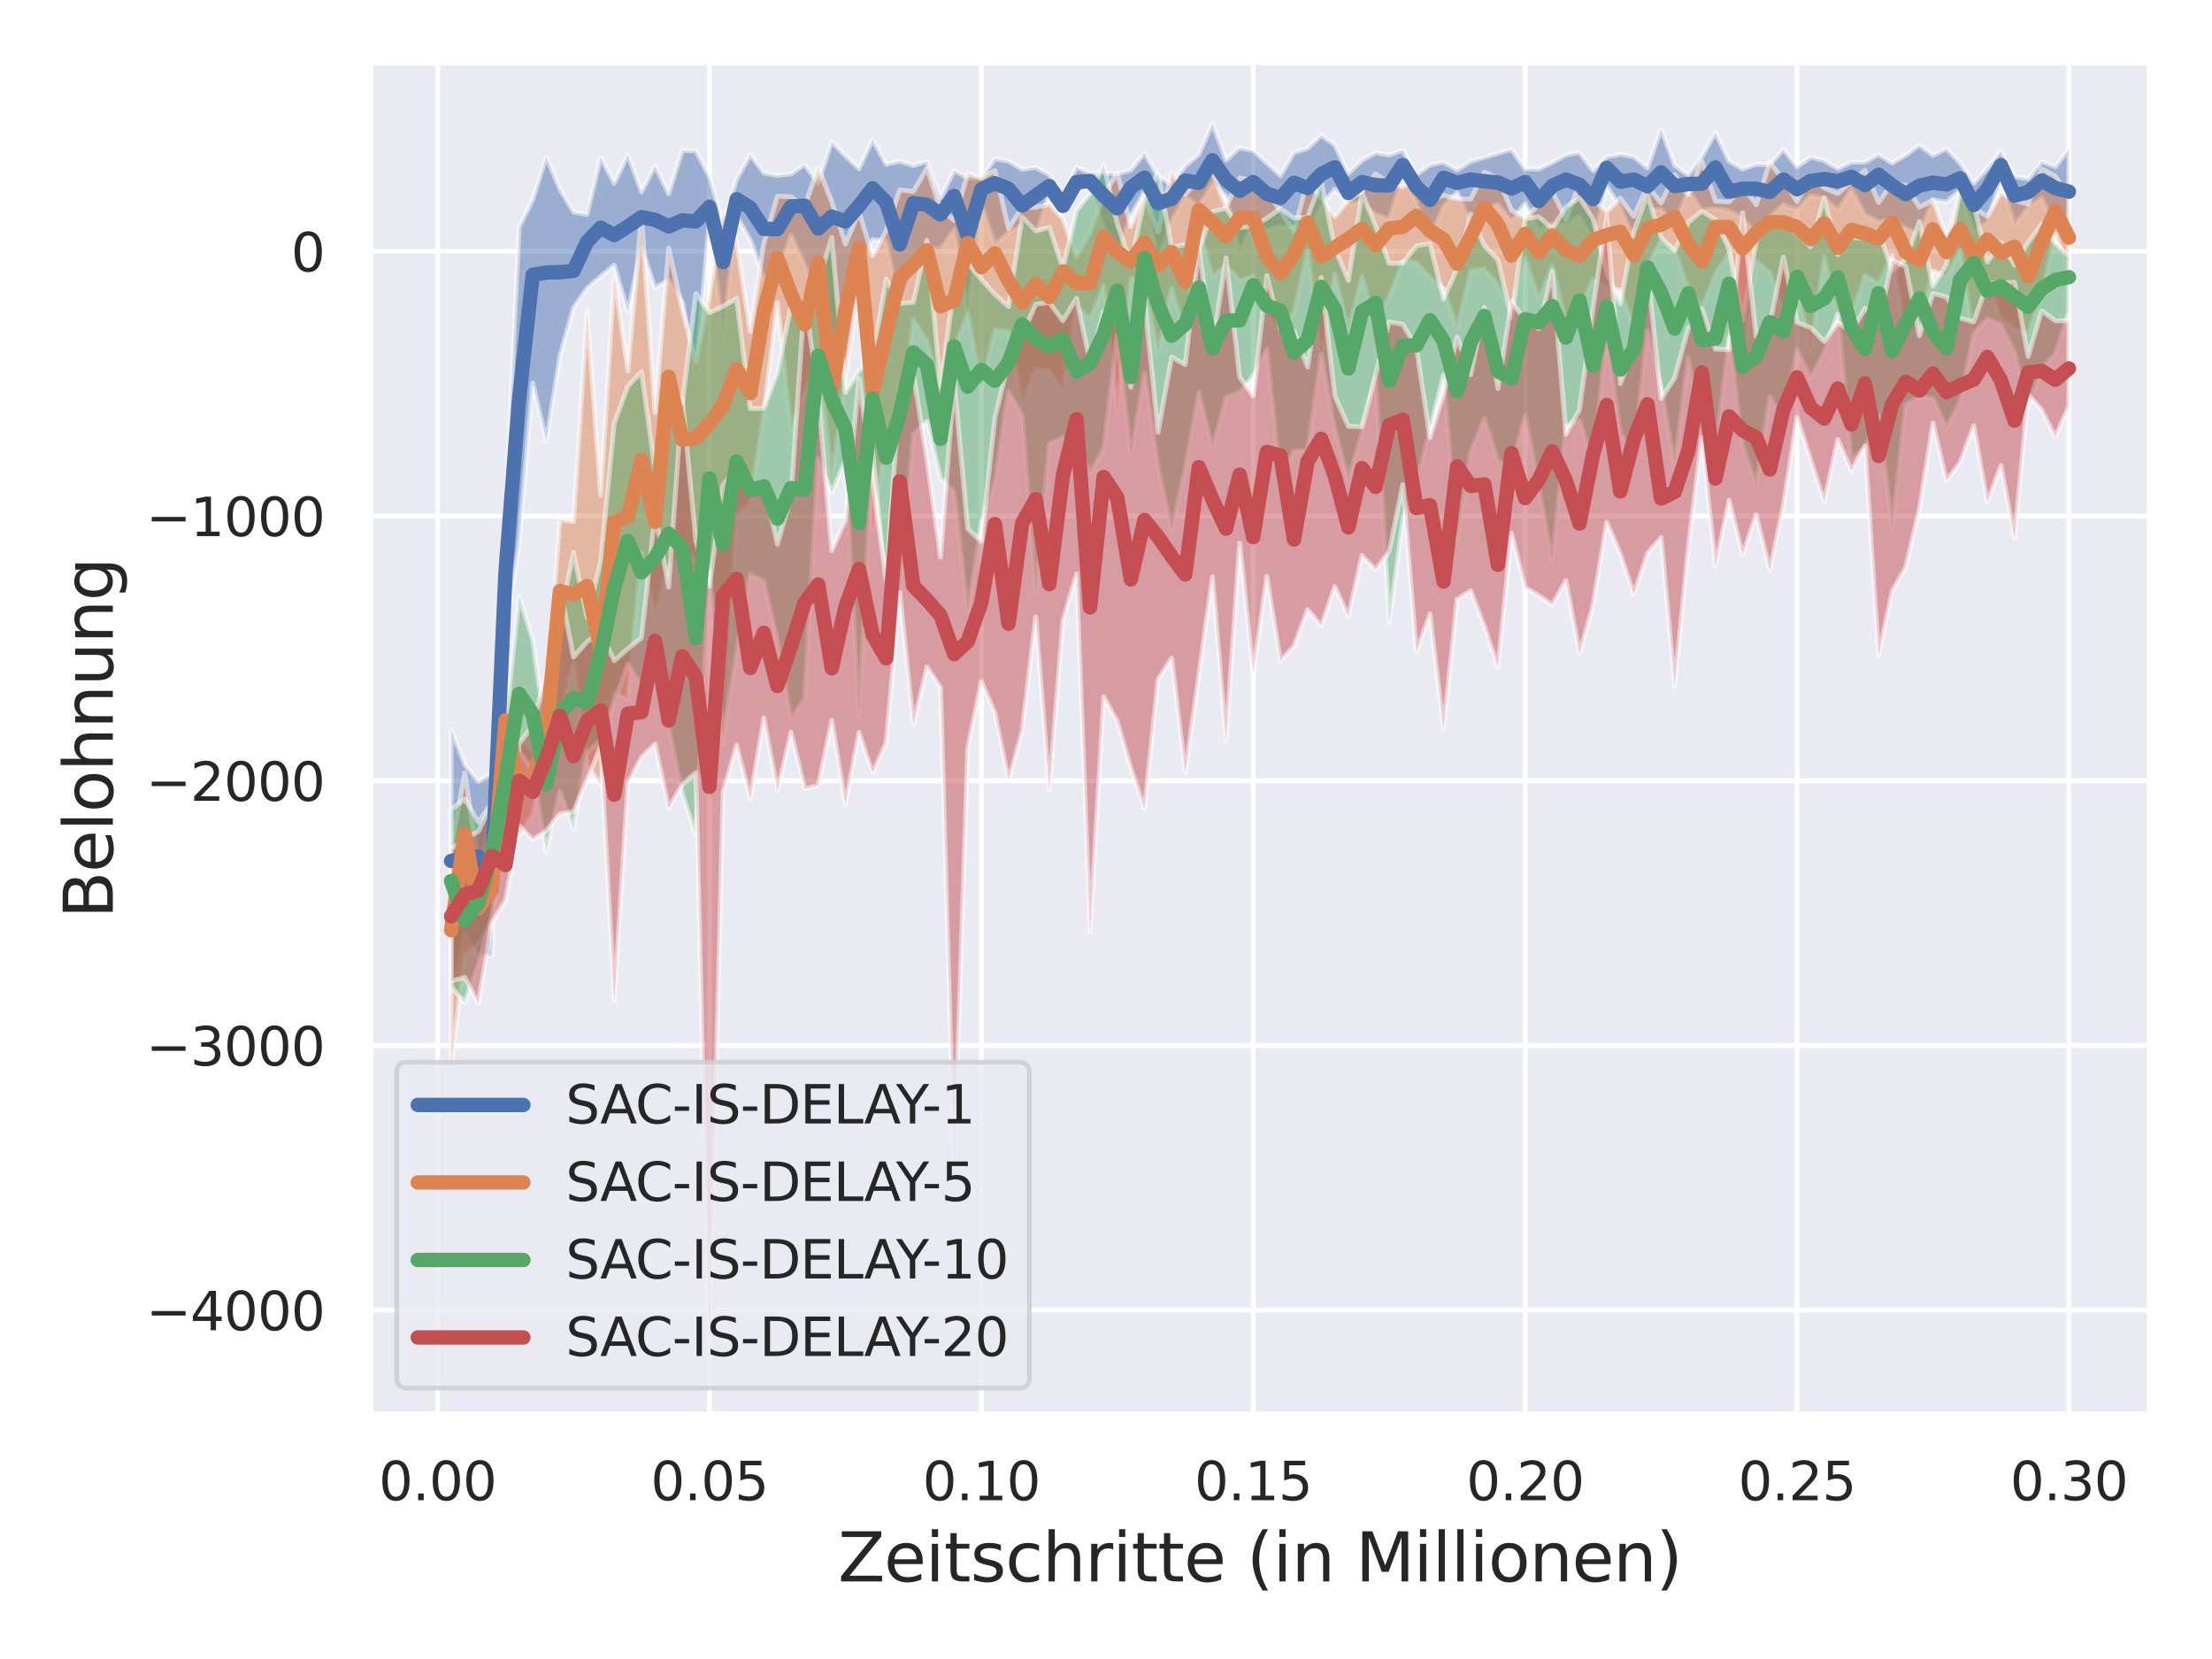 <?xml version="1.0" encoding="utf-8" standalone="no"?>
<!DOCTYPE svg PUBLIC "-//W3C//DTD SVG 1.1//EN"
  "http://www.w3.org/Graphics/SVG/1.1/DTD/svg11.dtd">
<svg xmlns:xlink="http://www.w3.org/1999/xlink" width="460.8pt" height="345.6pt" viewBox="0 0 460.8 345.6" xmlns="http://www.w3.org/2000/svg" version="1.1">
 <defs>
  <style type="text/css">*{stroke-linejoin: round; stroke-linecap: butt}</style>
 </defs>
 <g id="figure_1">
  <g id="patch_1">
   <path d="M 0 345.6 
L 460.8 345.6 
L 460.8 0 
L 0 0 
z
" style="fill: #ffffff"/>
  </g>
  <g id="axes_1">
   <g id="patch_2">
    <path d="M 77.13 294.66 
L 447.84 294.66 
L 447.84 12.96 
L 77.13 12.96 
z
" style="fill: #eaeaf2"/>
   </g>
   <g id="matplotlib.axis_1">
    <g id="xtick_1">
     <g id="line2d_1">
      <path d="M 91.148 294.66 
L 91.148 12.96 
" clip-path="url(#p89d5117d41)" style="fill: none; stroke: #ffffff; stroke-linecap: round"/>
     </g>
     <g id="text_1">
      <!-- 0.00 -->
      <g style="fill: #262626" transform="translate(78.902 312.518)scale(0.11 -0.11)">
       <defs>
        <path id="DejaVuSans-30" d="M 2034 4250 
Q 1547 4250 1301 3770 
Q 1056 3291 1056 2328 
Q 1056 1369 1301 889 
Q 1547 409 2034 409 
Q 2525 409 2770 889 
Q 3016 1369 3016 2328 
Q 3016 3291 2770 3770 
Q 2525 4250 2034 4250 
z
M 2034 4750 
Q 2819 4750 3233 4129 
Q 3647 3509 3647 2328 
Q 3647 1150 3233 529 
Q 2819 -91 2034 -91 
Q 1250 -91 836 529 
Q 422 1150 422 2328 
Q 422 3509 836 4129 
Q 1250 4750 2034 4750 
z
" transform="scale(0.016)"/>
        <path id="DejaVuSans-2e" d="M 684 794 
L 1344 794 
L 1344 0 
L 684 0 
L 684 794 
z
" transform="scale(0.016)"/>
       </defs>
       <use xlink:href="#DejaVuSans-30"/>
       <use xlink:href="#DejaVuSans-2e" x="63.623"/>
       <use xlink:href="#DejaVuSans-30" x="95.41"/>
       <use xlink:href="#DejaVuSans-30" x="159.033"/>
      </g>
     </g>
    </g>
    <g id="xtick_2">
     <g id="line2d_2">
      <path d="M 147.789 294.66 
L 147.789 12.96 
" clip-path="url(#p89d5117d41)" style="fill: none; stroke: #ffffff; stroke-linecap: round"/>
     </g>
     <g id="text_2">
      <!-- 0.05 -->
      <g style="fill: #262626" transform="translate(135.543 312.518)scale(0.11 -0.11)">
       <defs>
        <path id="DejaVuSans-35" d="M 691 4666 
L 3169 4666 
L 3169 4134 
L 1269 4134 
L 1269 2991 
Q 1406 3038 1543 3061 
Q 1681 3084 1819 3084 
Q 2600 3084 3056 2656 
Q 3513 2228 3513 1497 
Q 3513 744 3044 326 
Q 2575 -91 1722 -91 
Q 1428 -91 1123 -41 
Q 819 9 494 109 
L 494 744 
Q 775 591 1075 516 
Q 1375 441 1709 441 
Q 2250 441 2565 725 
Q 2881 1009 2881 1497 
Q 2881 1984 2565 2268 
Q 2250 2553 1709 2553 
Q 1456 2553 1204 2497 
Q 953 2441 691 2322 
L 691 4666 
z
" transform="scale(0.016)"/>
       </defs>
       <use xlink:href="#DejaVuSans-30"/>
       <use xlink:href="#DejaVuSans-2e" x="63.623"/>
       <use xlink:href="#DejaVuSans-30" x="95.41"/>
       <use xlink:href="#DejaVuSans-35" x="159.033"/>
      </g>
     </g>
    </g>
    <g id="xtick_3">
     <g id="line2d_3">
      <path d="M 204.429 294.66 
L 204.429 12.96 
" clip-path="url(#p89d5117d41)" style="fill: none; stroke: #ffffff; stroke-linecap: round"/>
     </g>
     <g id="text_3">
      <!-- 0.10 -->
      <g style="fill: #262626" transform="translate(192.183 312.518)scale(0.11 -0.11)">
       <defs>
        <path id="DejaVuSans-31" d="M 794 531 
L 1825 531 
L 1825 4091 
L 703 3866 
L 703 4441 
L 1819 4666 
L 2450 4666 
L 2450 531 
L 3481 531 
L 3481 0 
L 794 0 
L 794 531 
z
" transform="scale(0.016)"/>
       </defs>
       <use xlink:href="#DejaVuSans-30"/>
       <use xlink:href="#DejaVuSans-2e" x="63.623"/>
       <use xlink:href="#DejaVuSans-31" x="95.41"/>
       <use xlink:href="#DejaVuSans-30" x="159.033"/>
      </g>
     </g>
    </g>
    <g id="xtick_4">
     <g id="line2d_4">
      <path d="M 261.069 294.66 
L 261.069 12.96 
" clip-path="url(#p89d5117d41)" style="fill: none; stroke: #ffffff; stroke-linecap: round"/>
     </g>
     <g id="text_4">
      <!-- 0.15 -->
      <g style="fill: #262626" transform="translate(248.823 312.518)scale(0.11 -0.11)">
       <use xlink:href="#DejaVuSans-30"/>
       <use xlink:href="#DejaVuSans-2e" x="63.623"/>
       <use xlink:href="#DejaVuSans-31" x="95.41"/>
       <use xlink:href="#DejaVuSans-35" x="159.033"/>
      </g>
     </g>
    </g>
    <g id="xtick_5">
     <g id="line2d_5">
      <path d="M 317.709 294.66 
L 317.709 12.96 
" clip-path="url(#p89d5117d41)" style="fill: none; stroke: #ffffff; stroke-linecap: round"/>
     </g>
     <g id="text_5">
      <!-- 0.20 -->
      <g style="fill: #262626" transform="translate(305.463 312.518)scale(0.11 -0.11)">
       <defs>
        <path id="DejaVuSans-32" d="M 1228 531 
L 3431 531 
L 3431 0 
L 469 0 
L 469 531 
Q 828 903 1448 1529 
Q 2069 2156 2228 2338 
Q 2531 2678 2651 2914 
Q 2772 3150 2772 3378 
Q 2772 3750 2511 3984 
Q 2250 4219 1831 4219 
Q 1534 4219 1204 4116 
Q 875 4013 500 3803 
L 500 4441 
Q 881 4594 1212 4672 
Q 1544 4750 1819 4750 
Q 2544 4750 2975 4387 
Q 3406 4025 3406 3419 
Q 3406 3131 3298 2873 
Q 3191 2616 2906 2266 
Q 2828 2175 2409 1742 
Q 1991 1309 1228 531 
z
" transform="scale(0.016)"/>
       </defs>
       <use xlink:href="#DejaVuSans-30"/>
       <use xlink:href="#DejaVuSans-2e" x="63.623"/>
       <use xlink:href="#DejaVuSans-32" x="95.41"/>
       <use xlink:href="#DejaVuSans-30" x="159.033"/>
      </g>
     </g>
    </g>
    <g id="xtick_6">
     <g id="line2d_6">
      <path d="M 374.349 294.66 
L 374.349 12.96 
" clip-path="url(#p89d5117d41)" style="fill: none; stroke: #ffffff; stroke-linecap: round"/>
     </g>
     <g id="text_6">
      <!-- 0.25 -->
      <g style="fill: #262626" transform="translate(362.103 312.518)scale(0.11 -0.11)">
       <use xlink:href="#DejaVuSans-30"/>
       <use xlink:href="#DejaVuSans-2e" x="63.623"/>
       <use xlink:href="#DejaVuSans-32" x="95.41"/>
       <use xlink:href="#DejaVuSans-35" x="159.033"/>
      </g>
     </g>
    </g>
    <g id="xtick_7">
     <g id="line2d_7">
      <path d="M 430.99 294.66 
L 430.99 12.96 
" clip-path="url(#p89d5117d41)" style="fill: none; stroke: #ffffff; stroke-linecap: round"/>
     </g>
     <g id="text_7">
      <!-- 0.30 -->
      <g style="fill: #262626" transform="translate(418.743 312.518)scale(0.11 -0.11)">
       <defs>
        <path id="DejaVuSans-33" d="M 2597 2516 
Q 3050 2419 3304 2112 
Q 3559 1806 3559 1356 
Q 3559 666 3084 287 
Q 2609 -91 1734 -91 
Q 1441 -91 1130 -33 
Q 819 25 488 141 
L 488 750 
Q 750 597 1062 519 
Q 1375 441 1716 441 
Q 2309 441 2620 675 
Q 2931 909 2931 1356 
Q 2931 1769 2642 2001 
Q 2353 2234 1838 2234 
L 1294 2234 
L 1294 2753 
L 1863 2753 
Q 2328 2753 2575 2939 
Q 2822 3125 2822 3475 
Q 2822 3834 2567 4026 
Q 2313 4219 1838 4219 
Q 1578 4219 1281 4162 
Q 984 4106 628 3988 
L 628 4550 
Q 988 4650 1302 4700 
Q 1616 4750 1894 4750 
Q 2613 4750 3031 4423 
Q 3450 4097 3450 3541 
Q 3450 3153 3228 2886 
Q 3006 2619 2597 2516 
z
" transform="scale(0.016)"/>
       </defs>
       <use xlink:href="#DejaVuSans-30"/>
       <use xlink:href="#DejaVuSans-2e" x="63.623"/>
       <use xlink:href="#DejaVuSans-33" x="95.41"/>
       <use xlink:href="#DejaVuSans-30" x="159.033"/>
      </g>
     </g>
    </g>
    <g id="text_8">
     <!-- Zeitschritte (in Millionen) -->
     <g style="fill: #262626" transform="translate(174.57 329.444)scale(0.14 -0.14)">
      <defs>
       <path id="DejaVuSans-5a" d="M 359 4666 
L 4025 4666 
L 4025 4184 
L 1075 531 
L 4097 531 
L 4097 0 
L 288 0 
L 288 481 
L 3238 4134 
L 359 4134 
L 359 4666 
z
" transform="scale(0.016)"/>
       <path id="DejaVuSans-65" d="M 3597 1894 
L 3597 1613 
L 953 1613 
Q 991 1019 1311 708 
Q 1631 397 2203 397 
Q 2534 397 2845 478 
Q 3156 559 3463 722 
L 3463 178 
Q 3153 47 2828 -22 
Q 2503 -91 2169 -91 
Q 1331 -91 842 396 
Q 353 884 353 1716 
Q 353 2575 817 3079 
Q 1281 3584 2069 3584 
Q 2775 3584 3186 3129 
Q 3597 2675 3597 1894 
z
M 3022 2063 
Q 3016 2534 2758 2815 
Q 2500 3097 2075 3097 
Q 1594 3097 1305 2825 
Q 1016 2553 972 2059 
L 3022 2063 
z
" transform="scale(0.016)"/>
       <path id="DejaVuSans-69" d="M 603 3500 
L 1178 3500 
L 1178 0 
L 603 0 
L 603 3500 
z
M 603 4863 
L 1178 4863 
L 1178 4134 
L 603 4134 
L 603 4863 
z
" transform="scale(0.016)"/>
       <path id="DejaVuSans-74" d="M 1172 4494 
L 1172 3500 
L 2356 3500 
L 2356 3053 
L 1172 3053 
L 1172 1153 
Q 1172 725 1289 603 
Q 1406 481 1766 481 
L 2356 481 
L 2356 0 
L 1766 0 
Q 1100 0 847 248 
Q 594 497 594 1153 
L 594 3053 
L 172 3053 
L 172 3500 
L 594 3500 
L 594 4494 
L 1172 4494 
z
" transform="scale(0.016)"/>
       <path id="DejaVuSans-73" d="M 2834 3397 
L 2834 2853 
Q 2591 2978 2328 3040 
Q 2066 3103 1784 3103 
Q 1356 3103 1142 2972 
Q 928 2841 928 2578 
Q 928 2378 1081 2264 
Q 1234 2150 1697 2047 
L 1894 2003 
Q 2506 1872 2764 1633 
Q 3022 1394 3022 966 
Q 3022 478 2636 193 
Q 2250 -91 1575 -91 
Q 1294 -91 989 -36 
Q 684 19 347 128 
L 347 722 
Q 666 556 975 473 
Q 1284 391 1588 391 
Q 1994 391 2212 530 
Q 2431 669 2431 922 
Q 2431 1156 2273 1281 
Q 2116 1406 1581 1522 
L 1381 1569 
Q 847 1681 609 1914 
Q 372 2147 372 2553 
Q 372 3047 722 3315 
Q 1072 3584 1716 3584 
Q 2034 3584 2315 3537 
Q 2597 3491 2834 3397 
z
" transform="scale(0.016)"/>
       <path id="DejaVuSans-63" d="M 3122 3366 
L 3122 2828 
Q 2878 2963 2633 3030 
Q 2388 3097 2138 3097 
Q 1578 3097 1268 2742 
Q 959 2388 959 1747 
Q 959 1106 1268 751 
Q 1578 397 2138 397 
Q 2388 397 2633 464 
Q 2878 531 3122 666 
L 3122 134 
Q 2881 22 2623 -34 
Q 2366 -91 2075 -91 
Q 1284 -91 818 406 
Q 353 903 353 1747 
Q 353 2603 823 3093 
Q 1294 3584 2113 3584 
Q 2378 3584 2631 3529 
Q 2884 3475 3122 3366 
z
" transform="scale(0.016)"/>
       <path id="DejaVuSans-68" d="M 3513 2113 
L 3513 0 
L 2938 0 
L 2938 2094 
Q 2938 2591 2744 2837 
Q 2550 3084 2163 3084 
Q 1697 3084 1428 2787 
Q 1159 2491 1159 1978 
L 1159 0 
L 581 0 
L 581 4863 
L 1159 4863 
L 1159 2956 
Q 1366 3272 1645 3428 
Q 1925 3584 2291 3584 
Q 2894 3584 3203 3211 
Q 3513 2838 3513 2113 
z
" transform="scale(0.016)"/>
       <path id="DejaVuSans-72" d="M 2631 2963 
Q 2534 3019 2420 3045 
Q 2306 3072 2169 3072 
Q 1681 3072 1420 2755 
Q 1159 2438 1159 1844 
L 1159 0 
L 581 0 
L 581 3500 
L 1159 3500 
L 1159 2956 
Q 1341 3275 1631 3429 
Q 1922 3584 2338 3584 
Q 2397 3584 2469 3576 
Q 2541 3569 2628 3553 
L 2631 2963 
z
" transform="scale(0.016)"/>
       <path id="DejaVuSans-20" transform="scale(0.016)"/>
       <path id="DejaVuSans-28" d="M 1984 4856 
Q 1566 4138 1362 3434 
Q 1159 2731 1159 2009 
Q 1159 1288 1364 580 
Q 1569 -128 1984 -844 
L 1484 -844 
Q 1016 -109 783 600 
Q 550 1309 550 2009 
Q 550 2706 781 3412 
Q 1013 4119 1484 4856 
L 1984 4856 
z
" transform="scale(0.016)"/>
       <path id="DejaVuSans-6e" d="M 3513 2113 
L 3513 0 
L 2938 0 
L 2938 2094 
Q 2938 2591 2744 2837 
Q 2550 3084 2163 3084 
Q 1697 3084 1428 2787 
Q 1159 2491 1159 1978 
L 1159 0 
L 581 0 
L 581 3500 
L 1159 3500 
L 1159 2956 
Q 1366 3272 1645 3428 
Q 1925 3584 2291 3584 
Q 2894 3584 3203 3211 
Q 3513 2838 3513 2113 
z
" transform="scale(0.016)"/>
       <path id="DejaVuSans-4d" d="M 628 4666 
L 1569 4666 
L 2759 1491 
L 3956 4666 
L 4897 4666 
L 4897 0 
L 4281 0 
L 4281 4097 
L 3078 897 
L 2444 897 
L 1241 4097 
L 1241 0 
L 628 0 
L 628 4666 
z
" transform="scale(0.016)"/>
       <path id="DejaVuSans-6c" d="M 603 4863 
L 1178 4863 
L 1178 0 
L 603 0 
L 603 4863 
z
" transform="scale(0.016)"/>
       <path id="DejaVuSans-6f" d="M 1959 3097 
Q 1497 3097 1228 2736 
Q 959 2375 959 1747 
Q 959 1119 1226 758 
Q 1494 397 1959 397 
Q 2419 397 2687 759 
Q 2956 1122 2956 1747 
Q 2956 2369 2687 2733 
Q 2419 3097 1959 3097 
z
M 1959 3584 
Q 2709 3584 3137 3096 
Q 3566 2609 3566 1747 
Q 3566 888 3137 398 
Q 2709 -91 1959 -91 
Q 1206 -91 779 398 
Q 353 888 353 1747 
Q 353 2609 779 3096 
Q 1206 3584 1959 3584 
z
" transform="scale(0.016)"/>
       <path id="DejaVuSans-29" d="M 513 4856 
L 1013 4856 
Q 1481 4119 1714 3412 
Q 1947 2706 1947 2009 
Q 1947 1309 1714 600 
Q 1481 -109 1013 -844 
L 513 -844 
Q 928 -128 1133 580 
Q 1338 1288 1338 2009 
Q 1338 2731 1133 3434 
Q 928 4138 513 4856 
z
" transform="scale(0.016)"/>
      </defs>
      <use xlink:href="#DejaVuSans-5a"/>
      <use xlink:href="#DejaVuSans-65" x="68.506"/>
      <use xlink:href="#DejaVuSans-69" x="130.029"/>
      <use xlink:href="#DejaVuSans-74" x="157.812"/>
      <use xlink:href="#DejaVuSans-73" x="197.021"/>
      <use xlink:href="#DejaVuSans-63" x="249.121"/>
      <use xlink:href="#DejaVuSans-68" x="304.102"/>
      <use xlink:href="#DejaVuSans-72" x="367.48"/>
      <use xlink:href="#DejaVuSans-69" x="408.594"/>
      <use xlink:href="#DejaVuSans-74" x="436.377"/>
      <use xlink:href="#DejaVuSans-74" x="475.586"/>
      <use xlink:href="#DejaVuSans-65" x="514.795"/>
      <use xlink:href="#DejaVuSans-20" x="576.318"/>
      <use xlink:href="#DejaVuSans-28" x="608.105"/>
      <use xlink:href="#DejaVuSans-69" x="647.119"/>
      <use xlink:href="#DejaVuSans-6e" x="674.902"/>
      <use xlink:href="#DejaVuSans-20" x="738.281"/>
      <use xlink:href="#DejaVuSans-4d" x="770.068"/>
      <use xlink:href="#DejaVuSans-69" x="856.348"/>
      <use xlink:href="#DejaVuSans-6c" x="884.131"/>
      <use xlink:href="#DejaVuSans-6c" x="911.914"/>
      <use xlink:href="#DejaVuSans-69" x="939.697"/>
      <use xlink:href="#DejaVuSans-6f" x="967.48"/>
      <use xlink:href="#DejaVuSans-6e" x="1028.662"/>
      <use xlink:href="#DejaVuSans-65" x="1092.041"/>
      <use xlink:href="#DejaVuSans-6e" x="1153.564"/>
      <use xlink:href="#DejaVuSans-29" x="1216.943"/>
     </g>
    </g>
   </g>
   <g id="matplotlib.axis_2">
    <g id="ytick_1">
     <g id="line2d_8">
      <path d="M 77.13 272.936 
L 447.84 272.936 
" clip-path="url(#p89d5117d41)" style="fill: none; stroke: #ffffff; stroke-linecap: round"/>
     </g>
     <g id="text_9">
      <!-- −4000 -->
      <g style="fill: #262626" transform="translate(30.417 277.115)scale(0.11 -0.11)">
       <defs>
        <path id="DejaVuSans-2212" d="M 678 2272 
L 4684 2272 
L 4684 1741 
L 678 1741 
L 678 2272 
z
" transform="scale(0.016)"/>
        <path id="DejaVuSans-34" d="M 2419 4116 
L 825 1625 
L 2419 1625 
L 2419 4116 
z
M 2253 4666 
L 3047 4666 
L 3047 1625 
L 3713 1625 
L 3713 1100 
L 3047 1100 
L 3047 0 
L 2419 0 
L 2419 1100 
L 313 1100 
L 313 1709 
L 2253 4666 
z
" transform="scale(0.016)"/>
       </defs>
       <use xlink:href="#DejaVuSans-2212"/>
       <use xlink:href="#DejaVuSans-34" x="83.789"/>
       <use xlink:href="#DejaVuSans-30" x="147.412"/>
       <use xlink:href="#DejaVuSans-30" x="211.035"/>
       <use xlink:href="#DejaVuSans-30" x="274.658"/>
      </g>
     </g>
    </g>
    <g id="ytick_2">
     <g id="line2d_9">
      <path d="M 77.13 217.791 
L 447.84 217.791 
" clip-path="url(#p89d5117d41)" style="fill: none; stroke: #ffffff; stroke-linecap: round"/>
     </g>
     <g id="text_10">
      <!-- −3000 -->
      <g style="fill: #262626" transform="translate(30.417 221.97)scale(0.11 -0.11)">
       <use xlink:href="#DejaVuSans-2212"/>
       <use xlink:href="#DejaVuSans-33" x="83.789"/>
       <use xlink:href="#DejaVuSans-30" x="147.412"/>
       <use xlink:href="#DejaVuSans-30" x="211.035"/>
       <use xlink:href="#DejaVuSans-30" x="274.658"/>
      </g>
     </g>
    </g>
    <g id="ytick_3">
     <g id="line2d_10">
      <path d="M 77.13 162.646 
L 447.84 162.646 
" clip-path="url(#p89d5117d41)" style="fill: none; stroke: #ffffff; stroke-linecap: round"/>
     </g>
     <g id="text_11">
      <!-- −2000 -->
      <g style="fill: #262626" transform="translate(30.417 166.825)scale(0.11 -0.11)">
       <use xlink:href="#DejaVuSans-2212"/>
       <use xlink:href="#DejaVuSans-32" x="83.789"/>
       <use xlink:href="#DejaVuSans-30" x="147.412"/>
       <use xlink:href="#DejaVuSans-30" x="211.035"/>
       <use xlink:href="#DejaVuSans-30" x="274.658"/>
      </g>
     </g>
    </g>
    <g id="ytick_4">
     <g id="line2d_11">
      <path d="M 77.13 107.501 
L 447.84 107.501 
" clip-path="url(#p89d5117d41)" style="fill: none; stroke: #ffffff; stroke-linecap: round"/>
     </g>
     <g id="text_12">
      <!-- −1000 -->
      <g style="fill: #262626" transform="translate(30.417 111.681)scale(0.11 -0.11)">
       <use xlink:href="#DejaVuSans-2212"/>
       <use xlink:href="#DejaVuSans-31" x="83.789"/>
       <use xlink:href="#DejaVuSans-30" x="147.412"/>
       <use xlink:href="#DejaVuSans-30" x="211.035"/>
       <use xlink:href="#DejaVuSans-30" x="274.658"/>
      </g>
     </g>
    </g>
    <g id="ytick_5">
     <g id="line2d_12">
      <path d="M 77.13 52.357 
L 447.84 52.357 
" clip-path="url(#p89d5117d41)" style="fill: none; stroke: #ffffff; stroke-linecap: round"/>
     </g>
     <g id="text_13">
      <!-- 0 -->
      <g style="fill: #262626" transform="translate(60.631 56.536)scale(0.11 -0.11)">
       <use xlink:href="#DejaVuSans-30"/>
      </g>
     </g>
    </g>
    <g id="text_14">
     <!-- Belohnung -->
     <g style="fill: #262626" transform="translate(23.506 191.337)rotate(-90)scale(0.14 -0.14)">
      <defs>
       <path id="DejaVuSans-42" d="M 1259 2228 
L 1259 519 
L 2272 519 
Q 2781 519 3026 730 
Q 3272 941 3272 1375 
Q 3272 1813 3026 2020 
Q 2781 2228 2272 2228 
L 1259 2228 
z
M 1259 4147 
L 1259 2741 
L 2194 2741 
Q 2656 2741 2882 2914 
Q 3109 3088 3109 3444 
Q 3109 3797 2882 3972 
Q 2656 4147 2194 4147 
L 1259 4147 
z
M 628 4666 
L 2241 4666 
Q 2963 4666 3353 4366 
Q 3744 4066 3744 3513 
Q 3744 3084 3544 2831 
Q 3344 2578 2956 2516 
Q 3422 2416 3680 2098 
Q 3938 1781 3938 1306 
Q 3938 681 3513 340 
Q 3088 0 2303 0 
L 628 0 
L 628 4666 
z
" transform="scale(0.016)"/>
       <path id="DejaVuSans-75" d="M 544 1381 
L 544 3500 
L 1119 3500 
L 1119 1403 
Q 1119 906 1312 657 
Q 1506 409 1894 409 
Q 2359 409 2629 706 
Q 2900 1003 2900 1516 
L 2900 3500 
L 3475 3500 
L 3475 0 
L 2900 0 
L 2900 538 
Q 2691 219 2414 64 
Q 2138 -91 1772 -91 
Q 1169 -91 856 284 
Q 544 659 544 1381 
z
M 1991 3584 
L 1991 3584 
z
" transform="scale(0.016)"/>
       <path id="DejaVuSans-67" d="M 2906 1791 
Q 2906 2416 2648 2759 
Q 2391 3103 1925 3103 
Q 1463 3103 1205 2759 
Q 947 2416 947 1791 
Q 947 1169 1205 825 
Q 1463 481 1925 481 
Q 2391 481 2648 825 
Q 2906 1169 2906 1791 
z
M 3481 434 
Q 3481 -459 3084 -895 
Q 2688 -1331 1869 -1331 
Q 1566 -1331 1297 -1286 
Q 1028 -1241 775 -1147 
L 775 -588 
Q 1028 -725 1275 -790 
Q 1522 -856 1778 -856 
Q 2344 -856 2625 -561 
Q 2906 -266 2906 331 
L 2906 616 
Q 2728 306 2450 153 
Q 2172 0 1784 0 
Q 1141 0 747 490 
Q 353 981 353 1791 
Q 353 2603 747 3093 
Q 1141 3584 1784 3584 
Q 2172 3584 2450 3431 
Q 2728 3278 2906 2969 
L 2906 3500 
L 3481 3500 
L 3481 434 
z
" transform="scale(0.016)"/>
      </defs>
      <use xlink:href="#DejaVuSans-42"/>
      <use xlink:href="#DejaVuSans-65" x="68.604"/>
      <use xlink:href="#DejaVuSans-6c" x="130.127"/>
      <use xlink:href="#DejaVuSans-6f" x="157.91"/>
      <use xlink:href="#DejaVuSans-68" x="219.092"/>
      <use xlink:href="#DejaVuSans-6e" x="282.471"/>
      <use xlink:href="#DejaVuSans-75" x="345.85"/>
      <use xlink:href="#DejaVuSans-6e" x="409.229"/>
      <use xlink:href="#DejaVuSans-67" x="472.607"/>
     </g>
    </g>
   </g>
   <g id="PolyCollection_1">
    <defs>
     <path id="m89beab901a" d="M 93.98 -138.721 
L 93.98 -193.671 
L 96.812 -186.31 
L 99.644 -182.825 
L 102.476 -184.479 
L 105.308 -239.789 
L 108.141 -298.209 
L 110.973 -304.009 
L 113.805 -312.908 
L 116.637 -306.179 
L 119.469 -301.435 
L 122.301 -300.911 
L 125.133 -312.813 
L 127.965 -307.416 
L 130.797 -313.387 
L 133.629 -305.603 
L 136.461 -311.008 
L 139.293 -305.243 
L 142.125 -314.24 
L 144.957 -314.154 
L 147.789 -308.847 
L 150.621 -298.992 
L 153.453 -308.263 
L 156.285 -313.348 
L 159.117 -309.541 
L 161.949 -309.011 
L 164.781 -309.378 
L 167.613 -311.312 
L 170.445 -307.5 
L 173.277 -316.071 
L 176.109 -313.082 
L 178.941 -310.433 
L 181.773 -316.527 
L 184.605 -311.359 
L 187.437 -312.004 
L 190.269 -311.101 
L 193.101 -311.96 
L 195.933 -304.361 
L 198.765 -310.009 
L 201.597 -308.604 
L 204.429 -308.516 
L 207.261 -312.529 
L 210.093 -312.008 
L 212.925 -310.284 
L 215.757 -310.724 
L 218.589 -309.176 
L 221.421 -304.948 
L 224.253 -310.794 
L 227.085 -309.504 
L 229.917 -309.607 
L 232.749 -309.346 
L 235.581 -310.177 
L 238.413 -313.695 
L 241.245 -308.835 
L 244.077 -307.219 
L 246.909 -310.997 
L 249.741 -313.428 
L 252.573 -319.835 
L 255.405 -312.264 
L 258.237 -314.777 
L 261.069 -314.233 
L 263.901 -311.602 
L 266.733 -309.026 
L 269.565 -313.816 
L 272.397 -314.689 
L 275.229 -317.401 
L 278.061 -315.394 
L 280.893 -309.449 
L 283.725 -312.187 
L 286.557 -313.786 
L 289.389 -313.284 
L 292.221 -314.322 
L 295.053 -309.188 
L 297.885 -311.222 
L 300.717 -311.805 
L 303.549 -310.182 
L 306.381 -311.954 
L 309.213 -312.784 
L 312.045 -313.636 
L 314.877 -314.491 
L 317.709 -310.419 
L 320.541 -310.371 
L 323.373 -311.721 
L 326.205 -313.281 
L 329.037 -313.822 
L 331.869 -310.027 
L 334.701 -312.874 
L 337.533 -313.451 
L 340.365 -312.909 
L 343.197 -310.62 
L 346.029 -318.661 
L 348.861 -311.12 
L 351.693 -309.105 
L 354.525 -312.954 
L 357.357 -317.927 
L 360.189 -312.01 
L 363.021 -310.377 
L 365.853 -311.359 
L 368.685 -311.28 
L 371.517 -314.461 
L 374.349 -310.868 
L 377.181 -312.869 
L 380.013 -312.122 
L 382.845 -310.472 
L 385.677 -311.802 
L 388.509 -311.818 
L 391.341 -313.37 
L 394.173 -311.623 
L 397.005 -313.262 
L 399.837 -315.339 
L 402.669 -313.203 
L 405.501 -314.608 
L 408.333 -311.598 
L 411.165 -307.43 
L 413.997 -310.542 
L 416.829 -314.12 
L 419.662 -308.814 
L 422.494 -308.34 
L 425.326 -311.919 
L 428.158 -310.849 
L 430.99 -314.479 
L 430.99 -299.028 
L 430.99 -299.028 
L 428.158 -298.45 
L 425.326 -304.373 
L 422.494 -302.341 
L 419.662 -298.724 
L 416.829 -307.964 
L 413.997 -299.298 
L 411.165 -297.496 
L 408.333 -305.941 
L 405.501 -303.521 
L 402.669 -303.94 
L 399.837 -296.817 
L 397.005 -298.044 
L 394.173 -299.925 
L 391.341 -299.42 
L 388.509 -300.917 
L 385.677 -306.191 
L 382.845 -301.803 
L 380.013 -304.376 
L 377.181 -304.85 
L 374.349 -301.921 
L 371.517 -302.925 
L 368.685 -300.478 
L 365.853 -297.159 
L 363.021 -300.104 
L 360.189 -301.686 
L 357.357 -302.113 
L 354.525 -301.841 
L 351.693 -306.074 
L 348.861 -298.916 
L 346.029 -301.939 
L 343.197 -301.873 
L 340.365 -295.829 
L 337.533 -302.386 
L 334.701 -306.78 
L 331.869 -295.568 
L 329.037 -300.59 
L 326.205 -298.861 
L 323.373 -298.904 
L 320.541 -297.723 
L 317.709 -303.177 
L 314.877 -299.573 
L 312.045 -302.993 
L 309.213 -301.976 
L 306.381 -299.074 
L 303.549 -305.517 
L 300.717 -302.696 
L 297.885 -295.938 
L 295.053 -303.443 
L 292.221 -308.731 
L 289.389 -300.017 
L 286.557 -300.9 
L 283.725 -303.547 
L 280.893 -303.162 
L 278.061 -306.188 
L 275.229 -302.751 
L 272.397 -297.27 
L 269.565 -298.269 
L 266.733 -298.434 
L 263.901 -297.753 
L 261.069 -299.517 
L 258.237 -292.816 
L 255.405 -304.774 
L 252.573 -307.348 
L 249.741 -302.633 
L 246.909 -304.673 
L 244.077 -299.561 
L 241.245 -291.194 
L 238.413 -305.625 
L 235.581 -300.663 
L 232.749 -292.631 
L 229.917 -298.153 
L 227.085 -306.933 
L 224.253 -305.538 
L 221.421 -301.04 
L 218.589 -305.299 
L 215.757 -296.444 
L 212.925 -298.681 
L 210.093 -297.13 
L 207.261 -294.663 
L 204.429 -302.978 
L 201.597 -280.537 
L 198.765 -297.77 
L 195.933 -293.686 
L 193.101 -293.957 
L 190.269 -289.578 
L 187.437 -282.332 
L 184.605 -295.366 
L 181.773 -295.693 
L 178.941 -288.47 
L 176.109 -269.959 
L 173.277 -276.614 
L 170.445 -282.791 
L 167.613 -290.524 
L 164.781 -296.609 
L 161.949 -288.783 
L 159.117 -287.733 
L 156.285 -295.622 
L 153.453 -300.628 
L 150.621 -275.825 
L 147.789 -299.809 
L 144.957 -267.532 
L 142.125 -282.711 
L 139.293 -287.272 
L 136.461 -285.654 
L 133.629 -294.039 
L 130.797 -280.595 
L 127.965 -290.368 
L 125.133 -288.032 
L 122.301 -285.587 
L 119.469 -281.526 
L 116.637 -271.468 
L 113.805 -253.707 
L 110.973 -265.811 
L 108.141 -232.159 
L 105.308 -213.546 
L 102.476 -146.415 
L 99.644 -146.397 
L 96.812 -151.442 
L 93.98 -138.721 
z
" style="stroke: #ffffff; stroke-opacity: 0.5"/>
    </defs>
    <g clip-path="url(#p89d5117d41)">
     <use xlink:href="#m89beab901a" x="0" y="345.6" style="fill: #4c72b0; fill-opacity: 0.5; stroke: #ffffff; stroke-opacity: 0.5"/>
    </g>
   </g>
   <g id="PolyCollection_2">
    <defs>
     <path id="mf208b46534" d="M 93.98 -123.144 
L 93.98 -168.864 
L 96.812 -184.568 
L 99.644 -165.64 
L 102.476 -172.407 
L 105.308 -205.04 
L 108.141 -191.678 
L 110.973 -189.226 
L 113.805 -200.013 
L 116.637 -237.335 
L 119.469 -236.877 
L 122.301 -280.851 
L 125.133 -242.402 
L 127.965 -288.285 
L 130.797 -268.249 
L 133.629 -300.631 
L 136.461 -259.602 
L 139.293 -293.922 
L 142.125 -281.143 
L 144.957 -270.249 
L 147.789 -284.213 
L 150.621 -301.42 
L 153.453 -295.226 
L 156.285 -276.561 
L 159.117 -294.923 
L 161.949 -304.745 
L 164.781 -304.617 
L 167.613 -302.524 
L 170.445 -310.712 
L 173.277 -303.56 
L 176.109 -294.707 
L 178.941 -301.499 
L 181.773 -292.339 
L 184.605 -297.528 
L 187.437 -306.038 
L 190.269 -305.703 
L 193.101 -310.573 
L 195.933 -301.954 
L 198.765 -299.694 
L 201.597 -309.489 
L 204.429 -308.5 
L 207.261 -310.068 
L 210.093 -297.919 
L 212.925 -302.387 
L 215.757 -302.389 
L 218.589 -303.114 
L 221.421 -299.976 
L 224.253 -292.177 
L 227.085 -297.148 
L 229.917 -305.066 
L 232.749 -309.485 
L 235.581 -298.33 
L 238.413 -304.998 
L 241.245 -297.276 
L 244.077 -309.812 
L 246.909 -305.166 
L 249.741 -308.042 
L 252.573 -309.755 
L 255.405 -302.454 
L 258.237 -308.516 
L 261.069 -307.941 
L 263.901 -305.803 
L 266.733 -301.588 
L 269.565 -297.283 
L 272.397 -308.131 
L 275.229 -304.343 
L 278.061 -300.397 
L 280.893 -303.853 
L 283.725 -305.834 
L 286.557 -309.371 
L 289.389 -307.48 
L 292.221 -306.617 
L 295.053 -308.582 
L 297.885 -304.055 
L 300.717 -304.93 
L 303.549 -304.158 
L 306.381 -304.089 
L 309.213 -309.754 
L 312.045 -308.489 
L 314.877 -301.763 
L 317.709 -300.283 
L 320.541 -302.897 
L 323.373 -305.703 
L 326.205 -299.93 
L 329.037 -307.241 
L 331.869 -304.112 
L 334.701 -301.426 
L 337.533 -304.345 
L 340.365 -300.495 
L 343.197 -306.863 
L 346.029 -303.315 
L 348.861 -309.22 
L 351.693 -304.981 
L 354.525 -311.996 
L 357.357 -303.7 
L 360.189 -303.522 
L 363.021 -306.904 
L 365.853 -302.929 
L 368.685 -311.72 
L 371.517 -308.106 
L 374.349 -303.636 
L 377.181 -308.511 
L 380.013 -306.434 
L 382.845 -305.271 
L 385.677 -307.729 
L 388.509 -310.13 
L 391.341 -303.405 
L 394.173 -307.433 
L 397.005 -306.996 
L 399.837 -302.442 
L 402.669 -303.922 
L 405.501 -296.151 
L 408.333 -305.204 
L 411.165 -302.256 
L 413.997 -300.512 
L 416.829 -305.443 
L 419.662 -303.863 
L 422.494 -303.04 
L 425.326 -310.392 
L 428.158 -308.89 
L 430.99 -304.58 
L 430.99 -289.331 
L 430.99 -289.331 
L 428.158 -296.791 
L 425.326 -284.182 
L 422.494 -276 
L 419.662 -277.042 
L 416.829 -279.113 
L 413.997 -287.952 
L 411.165 -274.814 
L 408.333 -293.358 
L 405.501 -288.108 
L 402.669 -289.143 
L 399.837 -278.353 
L 397.005 -275.112 
L 394.173 -292.384 
L 391.341 -286.588 
L 388.509 -288.251 
L 385.677 -279.932 
L 382.845 -280.145 
L 380.013 -292.143 
L 377.181 -272.935 
L 374.349 -285.675 
L 371.517 -280.911 
L 368.685 -288.936 
L 365.853 -291.15 
L 363.021 -270.11 
L 360.189 -292.831 
L 357.357 -288.522 
L 354.525 -281.523 
L 351.693 -285.554 
L 348.861 -293.475 
L 346.029 -295.511 
L 343.197 -290.191 
L 340.365 -277.645 
L 337.533 -285.155 
L 334.701 -285.655 
L 331.869 -287.447 
L 329.037 -281.065 
L 326.205 -278.448 
L 323.373 -290.212 
L 320.541 -283.385 
L 317.709 -291.884 
L 314.877 -280.359 
L 312.045 -286.141 
L 309.213 -289.603 
L 306.381 -289.246 
L 303.549 -277.207 
L 300.717 -285.558 
L 297.885 -287.833 
L 295.053 -290.925 
L 292.221 -291.08 
L 289.389 -283.811 
L 286.557 -277.383 
L 283.725 -288.097 
L 280.893 -276.863 
L 278.061 -288.521 
L 275.229 -270.835 
L 272.397 -293.33 
L 269.565 -280.749 
L 266.733 -276.187 
L 263.901 -280.455 
L 261.069 -287.959 
L 258.237 -287.254 
L 255.405 -290.283 
L 252.573 -288.065 
L 249.741 -297.944 
L 246.909 -276.274 
L 244.077 -285.588 
L 241.245 -271.858 
L 238.413 -286.487 
L 235.581 -287.666 
L 232.749 -259.637 
L 229.917 -286.068 
L 227.085 -279.217 
L 224.253 -281.603 
L 221.421 -264.038 
L 218.589 -268.248 
L 215.757 -268.722 
L 212.925 -261.161 
L 210.093 -276.536 
L 207.261 -276.906 
L 204.429 -264.843 
L 201.597 -280.323 
L 198.765 -272.861 
L 195.933 -264.657 
L 193.101 -274.598 
L 190.269 -279.043 
L 187.437 -255.466 
L 184.605 -254.894 
L 181.773 -234.773 
L 178.941 -285.493 
L 176.109 -266.808 
L 173.277 -246.082 
L 170.445 -271.493 
L 167.613 -263.843 
L 164.781 -256.141 
L 161.949 -282.534 
L 159.117 -259.719 
L 156.285 -240.716 
L 153.453 -238.139 
L 150.621 -190.373 
L 147.789 -228.289 
L 144.957 -229.001 
L 142.125 -229.82 
L 139.293 -227.636 
L 136.461 -216.977 
L 133.629 -230.379 
L 130.797 -199.993 
L 127.965 -201.237 
L 125.133 -182.012 
L 122.301 -186.397 
L 119.469 -207.324 
L 116.637 -195.991 
L 113.805 -189.185 
L 110.973 -175.953 
L 108.141 -171.396 
L 105.308 -188.945 
L 102.476 -153.297 
L 99.644 -148.916 
L 96.812 -146.831 
L 93.98 -123.144 
z
" style="stroke: #ffffff; stroke-opacity: 0.5"/>
    </defs>
    <g clip-path="url(#p89d5117d41)">
     <use xlink:href="#mf208b46534" x="0" y="345.6" style="fill: #dd8452; fill-opacity: 0.5; stroke: #ffffff; stroke-opacity: 0.5"/>
    </g>
   </g>
   <g id="PolyCollection_3">
    <defs>
     <path id="m0a6527419f" d="M 93.98 -140.078 
L 93.98 -176.899 
L 96.812 -179.172 
L 99.644 -174.325 
L 102.476 -178.453 
L 105.308 -194.895 
L 108.141 -221.482 
L 110.973 -212.267 
L 113.805 -192.147 
L 116.637 -216.545 
L 119.469 -230.532 
L 122.301 -216.921 
L 125.133 -228.719 
L 127.965 -257.519 
L 130.797 -265.141 
L 133.629 -268.175 
L 136.461 -247.688 
L 139.293 -261.758 
L 142.125 -261.555 
L 144.957 -284.424 
L 147.789 -280.432 
L 150.621 -281.764 
L 153.453 -283.427 
L 156.285 -260.48 
L 159.117 -260.545 
L 161.949 -267.998 
L 164.781 -281.77 
L 167.613 -279.764 
L 170.445 -286.977 
L 173.277 -296.134 
L 176.109 -263.851 
L 178.941 -268.345 
L 181.773 -271.211 
L 184.605 -287.447 
L 187.437 -282.38 
L 190.269 -282.598 
L 193.101 -295.557 
L 195.933 -265.021 
L 198.765 -285.956 
L 201.597 -290.823 
L 204.429 -287.418 
L 207.261 -284.261 
L 210.093 -281.727 
L 212.925 -300.362 
L 215.757 -297.481 
L 218.589 -298.25 
L 221.421 -289.718 
L 224.253 -301.741 
L 227.085 -305.257 
L 229.917 -311.231 
L 232.749 -298.911 
L 235.581 -290.745 
L 238.413 -304.188 
L 241.245 -309.52 
L 244.077 -294.085 
L 246.909 -294.699 
L 249.741 -293.462 
L 252.573 -301.536 
L 255.405 -302.208 
L 258.237 -298.186 
L 261.069 -298.533 
L 263.901 -300.137 
L 266.733 -302.168 
L 269.565 -300.163 
L 272.397 -300.356 
L 275.229 -307.895 
L 278.061 -293.911 
L 280.893 -287.14 
L 283.725 -305.441 
L 286.557 -298.508 
L 289.389 -290.731 
L 292.221 -290.792 
L 295.053 -294.4 
L 297.885 -294.829 
L 300.717 -283.304 
L 303.549 -289.669 
L 306.381 -300.96 
L 309.213 -294.419 
L 312.045 -291.437 
L 314.877 -279.462 
L 317.709 -299.997 
L 320.541 -300.46 
L 323.373 -297.926 
L 326.205 -302.479 
L 329.037 -304.416 
L 331.869 -299.958 
L 334.701 -288.852 
L 337.533 -282.319 
L 340.365 -297.375 
L 343.197 -304.837 
L 346.029 -296.185 
L 348.861 -293.403 
L 351.693 -299.302 
L 354.525 -301.593 
L 357.357 -299.87 
L 360.189 -293.738 
L 363.021 -278.792 
L 365.853 -295.335 
L 368.685 -300.487 
L 371.517 -298.597 
L 374.349 -297.005 
L 377.181 -294.207 
L 380.013 -304.39 
L 382.845 -292.528 
L 385.677 -296.083 
L 388.509 -296.005 
L 391.341 -297.7 
L 394.173 -289.041 
L 397.005 -291.585 
L 399.837 -299.456 
L 402.669 -286.01 
L 405.501 -290.532 
L 408.333 -306.425 
L 411.165 -303.201 
L 413.997 -291.016 
L 416.829 -295.119 
L 419.662 -290.346 
L 422.494 -295.087 
L 425.326 -298.943 
L 428.158 -294.947 
L 430.99 -292.172 
L 430.99 -280.639 
L 430.99 -280.639 
L 428.158 -271.919 
L 425.326 -268.908 
L 422.494 -260.779 
L 419.662 -272.266 
L 416.829 -277.961 
L 413.997 -279.218 
L 411.165 -276.226 
L 408.333 -262.066 
L 405.501 -256.465 
L 402.669 -262.702 
L 399.837 -262.899 
L 397.005 -261.352 
L 394.173 -235.645 
L 391.341 -259.047 
L 388.509 -252.414 
L 385.677 -249.809 
L 382.845 -280.195 
L 380.013 -272.303 
L 377.181 -266.871 
L 374.349 -272.791 
L 371.517 -257.727 
L 368.685 -263.014 
L 365.853 -244.425 
L 363.021 -252.792 
L 360.189 -275.344 
L 357.357 -251.237 
L 354.525 -254.947 
L 351.693 -271.123 
L 348.861 -248.664 
L 346.029 -264.812 
L 343.197 -276.6 
L 340.365 -250.965 
L 337.533 -255.394 
L 334.701 -275.643 
L 331.869 -249.236 
L 329.037 -258.171 
L 326.205 -256.786 
L 323.373 -228.657 
L 320.541 -244.178 
L 317.709 -259.171 
L 314.877 -248.268 
L 312.045 -249.619 
L 309.213 -258.434 
L 306.381 -251.449 
L 303.549 -233.061 
L 300.717 -267.477 
L 297.885 -255.95 
L 295.053 -245.276 
L 292.221 -237.165 
L 289.389 -215.778 
L 286.557 -266.894 
L 283.725 -255.475 
L 280.893 -245.632 
L 278.061 -256.203 
L 275.229 -271.788 
L 272.397 -251.73 
L 269.565 -251.718 
L 266.733 -245.4 
L 263.901 -272.931 
L 261.069 -267.234 
L 258.237 -263.922 
L 255.405 -262.82 
L 252.573 -252.28 
L 249.741 -263.877 
L 246.909 -248.219 
L 244.077 -235.125 
L 241.245 -248.421 
L 238.413 -267.881 
L 235.581 -250.601 
L 232.749 -275.937 
L 229.917 -252.202 
L 227.085 -246.934 
L 224.253 -253.22 
L 221.421 -254.543 
L 218.589 -253.226 
L 215.757 -221.86 
L 212.925 -259.088 
L 210.093 -264.133 
L 207.261 -245.132 
L 204.429 -236.652 
L 201.597 -218.02 
L 198.765 -243.073 
L 195.933 -246.036 
L 193.101 -257.857 
L 190.269 -255.269 
L 187.437 -221.597 
L 184.605 -222.285 
L 181.773 -251.704 
L 178.941 -196.169 
L 176.109 -249.77 
L 173.277 -242.983 
L 170.445 -250.205 
L 167.613 -200.082 
L 164.781 -195.784 
L 161.949 -212.281 
L 159.117 -224.544 
L 156.285 -225.939 
L 153.453 -209.903 
L 150.621 -191.469 
L 147.789 -226.603 
L 144.957 -171.571 
L 142.125 -180.24 
L 139.293 -194.249 
L 136.461 -206.101 
L 133.629 -202.788 
L 130.797 -207.23 
L 127.965 -199.379 
L 125.133 -191.451 
L 122.301 -188.797 
L 119.469 -172.881 
L 116.637 -180.938 
L 113.805 -168.115 
L 110.973 -185.095 
L 108.141 -189.227 
L 105.308 -170.588 
L 102.476 -154.788 
L 99.644 -144.781 
L 96.812 -136.682 
L 93.98 -140.078 
z
" style="stroke: #ffffff; stroke-opacity: 0.5"/>
    </defs>
    <g clip-path="url(#p89d5117d41)">
     <use xlink:href="#m0a6527419f" x="0" y="345.6" style="fill: #55a868; fill-opacity: 0.5; stroke: #ffffff; stroke-opacity: 0.5"/>
    </g>
   </g>
   <g id="PolyCollection_4">
    <defs>
     <path id="mbea9a0af9f" d="M 93.98 -141.242 
L 93.98 -168.696 
L 96.812 -170.818 
L 99.644 -172.405 
L 102.476 -178.111 
L 105.308 -168.616 
L 108.141 -190.703 
L 110.973 -194.453 
L 113.805 -205.326 
L 116.637 -223.314 
L 119.469 -208.703 
L 122.301 -211.921 
L 125.133 -213.939 
L 127.965 -207.957 
L 130.797 -210.47 
L 133.629 -212.74 
L 136.461 -238.601 
L 139.293 -223.287 
L 142.125 -262.554 
L 144.957 -232.895 
L 147.789 -223.45 
L 150.621 -244.458 
L 153.453 -248.234 
L 156.285 -244.73 
L 159.117 -244.553 
L 161.949 -232.225 
L 164.781 -242.021 
L 167.613 -283.509 
L 170.445 -263.805 
L 173.277 -230.878 
L 176.109 -237.146 
L 178.941 -266.773 
L 181.773 -245.354 
L 184.605 -224.74 
L 187.437 -264.241 
L 190.269 -267.77 
L 193.101 -249.888 
L 195.933 -229.527 
L 198.765 -266.393 
L 201.597 -235.438 
L 204.429 -232.789 
L 207.261 -258.541 
L 210.093 -270.3 
L 212.925 -275.807 
L 215.757 -282.2 
L 218.589 -282.605 
L 221.421 -278.767 
L 224.253 -283.468 
L 227.085 -270.167 
L 229.917 -280.739 
L 232.749 -278.602 
L 235.581 -264.912 
L 238.413 -283.374 
L 241.245 -255.529 
L 244.077 -271.219 
L 246.909 -269.636 
L 249.741 -294.229 
L 252.573 -273.349 
L 255.405 -291.888 
L 258.237 -267.098 
L 261.069 -263.06 
L 263.901 -288.176 
L 266.733 -277.149 
L 269.565 -276.558 
L 272.397 -269.119 
L 275.229 -287.753 
L 278.061 -263.111 
L 280.893 -256.782 
L 283.725 -256.68 
L 286.557 -267.621 
L 289.389 -278.554 
L 292.221 -278.038 
L 295.053 -273.223 
L 297.885 -254.439 
L 300.717 -263.566 
L 303.549 -275.403 
L 306.381 -267.529 
L 309.213 -281.56 
L 312.045 -264.664 
L 314.877 -282.756 
L 317.709 -278.905 
L 320.541 -277.16 
L 323.373 -289.133 
L 326.205 -255.181 
L 329.037 -260.263 
L 331.869 -281.548 
L 334.701 -300.614 
L 337.533 -265.647 
L 340.365 -272.954 
L 343.197 -289.28 
L 346.029 -262.558 
L 348.861 -266.857 
L 351.693 -277.173 
L 354.525 -281.278 
L 357.357 -272.882 
L 360.189 -272.722 
L 363.021 -301.313 
L 365.853 -275.524 
L 368.685 -278.017 
L 371.517 -292.076 
L 374.349 -278.412 
L 377.181 -277.372 
L 380.013 -274.435 
L 382.845 -278.387 
L 385.677 -276.542 
L 388.509 -281.339 
L 391.341 -278.074 
L 394.173 -291.353 
L 397.005 -290.116 
L 399.837 -275.666 
L 402.669 -284.464 
L 405.501 -283.757 
L 408.333 -279.342 
L 411.165 -278.5 
L 413.997 -286.684 
L 416.829 -286.583 
L 419.662 -286.795 
L 422.494 -271.322 
L 425.326 -280.872 
L 428.158 -278.771 
L 430.99 -278.762 
L 430.99 -261.019 
L 430.99 -261.019 
L 428.158 -254.587 
L 425.326 -260.27 
L 422.494 -263.373 
L 419.662 -233.428 
L 416.829 -248.674 
L 413.997 -240.972 
L 411.165 -256.899 
L 408.333 -249.362 
L 405.501 -245.466 
L 402.669 -257.475 
L 399.837 -239.637 
L 397.005 -227.472 
L 394.173 -222.462 
L 391.341 -209.067 
L 388.509 -252.74 
L 385.677 -247.565 
L 382.845 -254.081 
L 380.013 -241.069 
L 377.181 -249.895 
L 374.349 -258.698 
L 371.517 -240.39 
L 368.685 -226.752 
L 365.853 -238.41 
L 363.021 -230.105 
L 360.189 -241.423 
L 357.357 -227.668 
L 354.525 -254.42 
L 351.693 -231.616 
L 348.861 -202.772 
L 346.029 -233.656 
L 343.197 -230.333 
L 340.365 -221.821 
L 337.533 -230.208 
L 334.701 -236.874 
L 331.869 -219.64 
L 329.037 -209.424 
L 326.205 -224.674 
L 323.373 -219.572 
L 320.541 -221.567 
L 317.709 -223.236 
L 314.877 -234.526 
L 312.045 -206.623 
L 309.213 -215.207 
L 306.381 -222.555 
L 303.549 -220.775 
L 300.717 -193.773 
L 297.885 -217.732 
L 295.053 -209.799 
L 292.221 -244.665 
L 289.389 -230.739 
L 286.557 -226.921 
L 283.725 -229.92 
L 280.893 -217.186 
L 278.061 -223.439 
L 275.229 -215.244 
L 272.397 -218.635 
L 269.565 -211.033 
L 266.733 -207.977 
L 263.901 -225.554 
L 261.069 -205.265 
L 258.237 -232.505 
L 255.405 -191.345 
L 252.573 -225.461 
L 249.741 -204.929 
L 246.909 -184.58 
L 244.077 -208.544 
L 241.245 -204.086 
L 238.413 -177.098 
L 235.581 -185.624 
L 232.749 -195.309 
L 229.917 -200.466 
L 227.085 -151.251 
L 224.253 -226.056 
L 221.421 -216.327 
L 218.589 -180.885 
L 215.757 -217.087 
L 212.925 -193.342 
L 210.093 -183.086 
L 207.261 -197.069 
L 204.429 -203.655 
L 201.597 -189.861 
L 198.765 -102.058 
L 195.933 -202.388 
L 193.101 -206.686 
L 190.269 -194.607 
L 187.437 -222.152 
L 184.605 -190.896 
L 181.773 -184.596 
L 178.941 -193.07 
L 176.109 -178.013 
L 173.277 -195.57 
L 170.445 -181.948 
L 167.613 -181.325 
L 164.781 -193.102 
L 161.949 -180.821 
L 159.117 -196.082 
L 156.285 -179.137 
L 153.453 -190.409 
L 150.621 -180.591 
L 147.789 -63.745 
L 144.957 -184.664 
L 142.125 -182.166 
L 139.293 -177.228 
L 136.461 -190.629 
L 133.629 -187.89 
L 130.797 -182.393 
L 127.965 -137.001 
L 125.133 -190.152 
L 122.301 -183.147 
L 119.469 -176.487 
L 116.637 -176.083 
L 113.805 -172.568 
L 110.973 -170.725 
L 108.141 -173.584 
L 105.308 -158.095 
L 102.476 -153.391 
L 99.644 -136.593 
L 96.812 -141.987 
L 93.98 -141.242 
z
" style="stroke: #ffffff; stroke-opacity: 0.5"/>
    </defs>
    <g clip-path="url(#p89d5117d41)">
     <use xlink:href="#mbea9a0af9f" x="0" y="345.6" style="fill: #c44e52; fill-opacity: 0.5; stroke: #ffffff; stroke-opacity: 0.5"/>
    </g>
   </g>
   <g id="line2d_13">
    <path d="M 93.98 179.344 
L 96.812 178.799 
L 99.644 178.436 
L 102.476 182.424 
L 105.308 119.174 
L 108.141 83.07 
L 110.973 57.252 
L 113.805 56.777 
L 116.637 56.698 
L 119.469 56.413 
L 122.301 50.362 
L 125.133 47.437 
L 127.965 48.98 
L 130.797 47.169 
L 133.629 45.246 
L 136.461 45.785 
L 139.293 47.166 
L 142.125 45.914 
L 144.957 46.131 
L 147.789 43.077 
L 150.621 54.597 
L 153.453 41.503 
L 156.285 43.285 
L 159.117 47.668 
L 161.949 47.743 
L 164.781 43 
L 167.613 42.871 
L 170.445 47.601 
L 173.277 45.145 
L 176.109 46.139 
L 178.941 42.892 
L 181.773 39.229 
L 184.605 42.132 
L 187.437 50.911 
L 190.269 42.309 
L 193.101 42.667 
L 195.933 44.662 
L 198.765 40.842 
L 201.597 49.08 
L 204.429 39.425 
L 207.261 38.181 
L 210.093 39.317 
L 212.925 42.81 
L 215.757 40.734 
L 218.589 38.768 
L 221.421 42.88 
L 224.253 37.946 
L 227.085 37.723 
L 229.917 40.738 
L 232.749 43.406 
L 235.581 39.088 
L 238.413 37.013 
L 241.245 42.349 
L 244.077 41.391 
L 246.909 37.611 
L 249.741 38.106 
L 252.573 33.393 
L 255.405 37.459 
L 258.237 39.751 
L 261.069 37.936 
L 263.901 40.386 
L 266.733 41.243 
L 269.565 38.079 
L 272.397 39.172 
L 275.229 36.249 
L 278.061 34.85 
L 280.893 40.184 
L 283.725 37.935 
L 286.557 38.586 
L 289.389 38.634 
L 292.221 34.367 
L 295.053 38.909 
L 297.885 41.64 
L 300.717 37.031 
L 303.549 38.096 
L 306.381 37.399 
L 309.213 37.776 
L 312.045 38.013 
L 314.877 39.264 
L 317.709 37.929 
L 320.541 41.892 
L 323.373 38.718 
L 326.205 37.408 
L 329.037 38.469 
L 331.869 41.455 
L 334.701 34.982 
L 337.533 37.846 
L 340.365 37.414 
L 343.197 38.795 
L 346.029 35.905 
L 348.861 38.768 
L 351.693 38.346 
L 354.525 38.259 
L 357.357 34.889 
L 360.189 39.944 
L 363.021 39.318 
L 365.853 39.325 
L 368.685 39.966 
L 371.517 37.397 
L 374.349 39.42 
L 377.181 37.681 
L 380.013 37.295 
L 382.845 37.776 
L 385.677 36.821 
L 388.509 38.562 
L 391.341 36.414 
L 394.173 38.652 
L 397.005 40.443 
L 399.837 38.688 
L 402.669 38.048 
L 405.501 38.417 
L 408.333 37.132 
L 411.165 42.711 
L 413.997 39.372 
L 416.829 34.42 
L 419.662 40.755 
L 422.494 40.018 
L 425.326 37.624 
L 428.158 39.167 
L 430.99 39.929 
" clip-path="url(#p89d5117d41)" style="fill: none; stroke: #4c72b0; stroke-width: 3; stroke-linecap: round"/>
   </g>
   <g id="line2d_14">
    <path d="M 93.98 193.77 
L 96.812 173.806 
L 99.644 189.239 
L 102.476 185.347 
L 105.308 150.058 
L 108.141 163.202 
L 110.973 162.332 
L 113.805 152.779 
L 116.637 123.11 
L 119.469 123.875 
L 122.301 122.1 
L 125.133 135.351 
L 127.965 108.758 
L 130.797 107.657 
L 133.629 95.8 
L 136.461 108.698 
L 139.293 78.484 
L 142.125 91.588 
L 144.957 91.232 
L 147.789 88.253 
L 150.621 84.421 
L 153.453 76.902 
L 156.285 81.904 
L 159.117 65.051 
L 161.949 53.755 
L 164.781 61.32 
L 167.613 67.592 
L 170.445 54.73 
L 173.277 81.146 
L 176.109 64.526 
L 178.941 51.674 
L 181.773 81.782 
L 184.605 69.426 
L 187.437 57.795 
L 190.269 55.135 
L 193.101 52.172 
L 195.933 63.797 
L 198.765 62.562 
L 201.597 50.628 
L 204.429 55.661 
L 207.261 52.76 
L 210.093 58.487 
L 212.925 63.059 
L 215.757 59.17 
L 218.589 61.868 
L 221.421 56.539 
L 224.253 58.884 
L 227.085 58.992 
L 229.917 49.321 
L 232.749 52.511 
L 235.581 54.463 
L 238.413 50.519 
L 241.245 55.322 
L 244.077 52.512 
L 246.909 58.74 
L 249.741 43.745 
L 252.573 46.312 
L 255.405 49.277 
L 258.237 45.374 
L 261.069 45.355 
L 263.901 53.455 
L 266.733 56.861 
L 269.565 52.952 
L 272.397 46.378 
L 275.229 53.404 
L 278.061 51.563 
L 280.893 49.764 
L 283.725 47.683 
L 286.557 51.112 
L 289.389 47.599 
L 292.221 47.278 
L 295.053 44.978 
L 297.885 48.072 
L 300.717 49.875 
L 303.549 54.942 
L 306.381 49.234 
L 309.213 43.238 
L 312.045 46.788 
L 314.877 53.183 
L 317.709 48.709 
L 320.541 52.527 
L 323.373 49.064 
L 326.205 52.058 
L 329.037 53.272 
L 331.869 50.001 
L 334.701 48.99 
L 337.533 48.258 
L 340.365 53.159 
L 343.197 47.596 
L 346.029 46.8 
L 348.861 45.194 
L 351.693 50.794 
L 354.525 54.441 
L 357.357 47.275 
L 360.189 47.29 
L 363.021 51.75 
L 365.853 48.47 
L 368.685 46.232 
L 371.517 46.303 
L 374.349 47.308 
L 377.181 49.818 
L 380.013 46.517 
L 382.845 51.619 
L 385.677 47.863 
L 388.509 48.647 
L 391.341 49.636 
L 394.173 46.352 
L 397.005 52.467 
L 399.837 54.294 
L 402.669 47.751 
L 405.501 52.531 
L 408.333 47.767 
L 411.165 53.448 
L 413.997 49.935 
L 416.829 52.652 
L 419.662 51.41 
L 422.494 57.612 
L 425.326 50.384 
L 428.158 43.941 
L 430.99 49.501 
" clip-path="url(#p89d5117d41)" style="fill: none; stroke: #dd8452; stroke-width: 3; stroke-linecap: round"/>
   </g>
   <g id="line2d_15">
    <path d="M 93.98 183.53 
L 96.812 191.716 
L 99.644 188.046 
L 102.476 177.732 
L 105.308 162.343 
L 108.141 144.536 
L 110.973 148.761 
L 113.805 163.395 
L 116.637 148.736 
L 119.469 145.418 
L 122.301 146.346 
L 125.133 136.148 
L 127.965 122.315 
L 130.797 112.674 
L 133.629 119.228 
L 136.461 116.205 
L 139.293 111.199 
L 142.125 114.118 
L 144.957 132.928 
L 147.789 99.672 
L 150.621 113.54 
L 153.453 96.153 
L 156.285 102.079 
L 159.117 101.322 
L 161.949 108.05 
L 164.781 101.693 
L 167.613 102.019 
L 170.445 74.099 
L 173.277 83.232 
L 176.109 89.303 
L 178.941 108.918 
L 181.773 83.025 
L 184.605 95.339 
L 187.437 86.346 
L 190.269 73.409 
L 193.101 76.036 
L 195.933 91.407 
L 198.765 72.167 
L 201.597 80.55 
L 204.429 77.055 
L 207.261 79.317 
L 210.093 75.576 
L 212.925 67.581 
L 215.757 70.459 
L 218.589 72.133 
L 221.421 70.671 
L 224.253 77.43 
L 227.085 75.655 
L 229.917 69.572 
L 232.749 60.564 
L 235.581 78.55 
L 238.413 53.757 
L 241.245 63.464 
L 244.077 69.931 
L 246.909 67.519 
L 249.741 59.911 
L 252.573 72.554 
L 255.405 66.81 
L 258.237 66.715 
L 261.069 59.4 
L 263.901 63.647 
L 266.733 64.749 
L 269.565 73.471 
L 272.397 70.865 
L 275.229 59.769 
L 278.061 64.341 
L 280.893 76.755 
L 283.725 64.942 
L 286.557 63.101 
L 289.389 79.341 
L 292.221 72.025 
L 295.053 71.95 
L 297.885 66.702 
L 300.717 70.998 
L 303.549 81.528 
L 306.381 71.219 
L 309.213 65.822 
L 312.045 77.342 
L 314.877 78.802 
L 317.709 66.493 
L 320.541 67.162 
L 323.373 63.787 
L 326.205 70.32 
L 329.037 62.575 
L 331.869 76.182 
L 334.701 63.932 
L 337.533 76.979 
L 340.365 72.663 
L 343.197 55.701 
L 346.029 60.92 
L 348.861 68.443 
L 351.693 61.107 
L 354.525 70.837 
L 357.357 70.523 
L 360.189 59.112 
L 363.021 76.373 
L 365.853 74.262 
L 368.685 67.106 
L 371.517 69.061 
L 374.349 57.652 
L 377.181 63.732 
L 380.013 62.179 
L 382.845 57.838 
L 385.677 68.262 
L 388.509 72.68 
L 391.341 61.081 
L 394.173 73.112 
L 397.005 67.326 
L 399.837 62.191 
L 402.669 69.147 
L 405.501 72.581 
L 408.333 58.332 
L 411.165 54.778 
L 413.997 60.623 
L 416.829 59.653 
L 419.662 61.787 
L 422.494 63.884 
L 425.326 60.153 
L 428.158 58.312 
L 430.99 57.741 
" clip-path="url(#p89d5117d41)" style="fill: none; stroke: #55a868; stroke-width: 3; stroke-linecap: round"/>
   </g>
   <g id="line2d_16">
    <path d="M 93.98 190.876 
L 96.812 186.366 
L 99.644 185.476 
L 102.476 178.345 
L 105.308 180.208 
L 108.141 162.637 
L 110.973 164.974 
L 113.805 157.926 
L 116.637 149.12 
L 119.469 157.525 
L 122.301 150.208 
L 125.133 148.014 
L 127.965 165.549 
L 130.797 148.674 
L 133.629 148.337 
L 136.461 133.528 
L 139.293 150.099 
L 142.125 136.718 
L 144.957 140.998 
L 147.789 163.928 
L 150.621 124.077 
L 153.453 120.606 
L 156.285 139.142 
L 159.117 131.821 
L 161.949 142.897 
L 164.781 134.566 
L 167.613 125.577 
L 170.445 121.756 
L 173.277 139.225 
L 176.109 126.45 
L 178.941 118.526 
L 181.773 132.239 
L 184.605 137.146 
L 187.437 100.286 
L 190.269 122.065 
L 193.101 124.97 
L 195.933 128.195 
L 198.765 136.258 
L 201.597 133.621 
L 204.429 125.511 
L 207.261 109.191 
L 210.093 129.927 
L 212.925 109.028 
L 215.757 103.987 
L 218.589 121.683 
L 221.421 99.061 
L 224.253 87.335 
L 227.085 126.531 
L 229.917 99.363 
L 232.749 103.655 
L 235.581 120.711 
L 238.413 108.333 
L 241.245 111.822 
L 244.077 115.912 
L 246.909 119.668 
L 249.741 97.311 
L 252.573 104.06 
L 255.405 110.12 
L 258.237 98.867 
L 261.069 111.892 
L 263.901 94.162 
L 266.733 94.885 
L 269.565 112.381 
L 272.397 96.128 
L 275.229 91.39 
L 278.061 99.134 
L 280.893 109.862 
L 283.725 97.515 
L 286.557 101.424 
L 289.389 88.578 
L 292.221 87.45 
L 295.053 105.83 
L 297.885 105.252 
L 300.717 121.14 
L 303.549 97.145 
L 306.381 101.232 
L 309.213 100.912 
L 312.045 117.661 
L 314.877 94.379 
L 317.709 103.763 
L 320.541 99.951 
L 323.373 94.018 
L 326.205 100.147 
L 329.037 109.07 
L 331.869 94.604 
L 334.701 84.369 
L 337.533 102.372 
L 340.365 91.462 
L 343.197 84.215 
L 346.029 103.841 
L 348.861 102.48 
L 351.693 93.954 
L 354.525 77.618 
L 357.357 99.684 
L 360.189 86.747 
L 363.021 89.644 
L 365.853 91.181 
L 368.685 97.796 
L 371.517 85.322 
L 374.349 78.621 
L 377.181 84.903 
L 380.013 87.18 
L 382.845 80.936 
L 385.677 88.411 
L 388.509 79.871 
L 391.341 94.98 
L 394.173 84.201 
L 397.005 79.526 
L 399.837 81.365 
L 402.669 77.853 
L 405.501 81.674 
L 408.333 80.289 
L 411.165 79.081 
L 413.997 74.357 
L 416.829 79.209 
L 419.662 87.634 
L 422.494 77.609 
L 425.326 77.255 
L 428.158 79.098 
L 430.99 76.75 
" clip-path="url(#p89d5117d41)" style="fill: none; stroke: #c44e52; stroke-width: 3; stroke-linecap: round"/>
   </g>
   <g id="patch_3">
    <path d="M 77.13 294.66 
L 77.13 12.96 
" style="fill: none; stroke: #ffffff; stroke-width: 1.25; stroke-linejoin: miter; stroke-linecap: square"/>
   </g>
   <g id="patch_4">
    <path d="M 447.84 294.66 
L 447.84 12.96 
" style="fill: none; stroke: #ffffff; stroke-width: 1.25; stroke-linejoin: miter; stroke-linecap: square"/>
   </g>
   <g id="patch_5">
    <path d="M 77.13 294.66 
L 447.84 294.66 
" style="fill: none; stroke: #ffffff; stroke-width: 1.25; stroke-linejoin: miter; stroke-linecap: square"/>
   </g>
   <g id="patch_6">
    <path d="M 77.13 12.96 
L 447.84 12.96 
" style="fill: none; stroke: #ffffff; stroke-width: 1.25; stroke-linejoin: miter; stroke-linecap: square"/>
   </g>
   <g id="legend_1">
    <g id="patch_7">
     <path d="M 84.83 289.16 
L 212.246 289.16 
Q 214.446 289.16 214.446 286.96 
L 214.446 223.476 
Q 214.446 221.276 212.246 221.276 
L 84.83 221.276 
Q 82.63 221.276 82.63 223.476 
L 82.63 286.96 
Q 82.63 289.16 84.83 289.16 
z
" style="fill: #eaeaf2; opacity: 0.8; stroke: #cccccc; stroke-linejoin: miter"/>
    </g>
    <g id="line2d_17">
     <path d="M 87.03 230.185 
L 98.03 230.185 
L 109.03 230.185 
" style="fill: none; stroke: #4c72b0; stroke-width: 3; stroke-linecap: round"/>
    </g>
    <g id="text_15">
     <!-- SAC-IS-DELAY-1 -->
     <g style="fill: #262626" transform="translate(117.83 234.035)scale(0.11 -0.11)">
      <defs>
       <path id="DejaVuSans-53" d="M 3425 4513 
L 3425 3897 
Q 3066 4069 2747 4153 
Q 2428 4238 2131 4238 
Q 1616 4238 1336 4038 
Q 1056 3838 1056 3469 
Q 1056 3159 1242 3001 
Q 1428 2844 1947 2747 
L 2328 2669 
Q 3034 2534 3370 2195 
Q 3706 1856 3706 1288 
Q 3706 609 3251 259 
Q 2797 -91 1919 -91 
Q 1588 -91 1214 -16 
Q 841 59 441 206 
L 441 856 
Q 825 641 1194 531 
Q 1563 422 1919 422 
Q 2459 422 2753 634 
Q 3047 847 3047 1241 
Q 3047 1584 2836 1778 
Q 2625 1972 2144 2069 
L 1759 2144 
Q 1053 2284 737 2584 
Q 422 2884 422 3419 
Q 422 4038 858 4394 
Q 1294 4750 2059 4750 
Q 2388 4750 2728 4690 
Q 3069 4631 3425 4513 
z
" transform="scale(0.016)"/>
       <path id="DejaVuSans-41" d="M 2188 4044 
L 1331 1722 
L 3047 1722 
L 2188 4044 
z
M 1831 4666 
L 2547 4666 
L 4325 0 
L 3669 0 
L 3244 1197 
L 1141 1197 
L 716 0 
L 50 0 
L 1831 4666 
z
" transform="scale(0.016)"/>
       <path id="DejaVuSans-43" d="M 4122 4306 
L 4122 3641 
Q 3803 3938 3442 4084 
Q 3081 4231 2675 4231 
Q 1875 4231 1450 3742 
Q 1025 3253 1025 2328 
Q 1025 1406 1450 917 
Q 1875 428 2675 428 
Q 3081 428 3442 575 
Q 3803 722 4122 1019 
L 4122 359 
Q 3791 134 3420 21 
Q 3050 -91 2638 -91 
Q 1578 -91 968 557 
Q 359 1206 359 2328 
Q 359 3453 968 4101 
Q 1578 4750 2638 4750 
Q 3056 4750 3426 4639 
Q 3797 4528 4122 4306 
z
" transform="scale(0.016)"/>
       <path id="DejaVuSans-2d" d="M 313 2009 
L 1997 2009 
L 1997 1497 
L 313 1497 
L 313 2009 
z
" transform="scale(0.016)"/>
       <path id="DejaVuSans-49" d="M 628 4666 
L 1259 4666 
L 1259 0 
L 628 0 
L 628 4666 
z
" transform="scale(0.016)"/>
       <path id="DejaVuSans-44" d="M 1259 4147 
L 1259 519 
L 2022 519 
Q 2988 519 3436 956 
Q 3884 1394 3884 2338 
Q 3884 3275 3436 3711 
Q 2988 4147 2022 4147 
L 1259 4147 
z
M 628 4666 
L 1925 4666 
Q 3281 4666 3915 4102 
Q 4550 3538 4550 2338 
Q 4550 1131 3912 565 
Q 3275 0 1925 0 
L 628 0 
L 628 4666 
z
" transform="scale(0.016)"/>
       <path id="DejaVuSans-45" d="M 628 4666 
L 3578 4666 
L 3578 4134 
L 1259 4134 
L 1259 2753 
L 3481 2753 
L 3481 2222 
L 1259 2222 
L 1259 531 
L 3634 531 
L 3634 0 
L 628 0 
L 628 4666 
z
" transform="scale(0.016)"/>
       <path id="DejaVuSans-4c" d="M 628 4666 
L 1259 4666 
L 1259 531 
L 3531 531 
L 3531 0 
L 628 0 
L 628 4666 
z
" transform="scale(0.016)"/>
       <path id="DejaVuSans-59" d="M -13 4666 
L 666 4666 
L 1959 2747 
L 3244 4666 
L 3922 4666 
L 2272 2222 
L 2272 0 
L 1638 0 
L 1638 2222 
L -13 4666 
z
" transform="scale(0.016)"/>
      </defs>
      <use xlink:href="#DejaVuSans-53"/>
      <use xlink:href="#DejaVuSans-41" x="65.352"/>
      <use xlink:href="#DejaVuSans-43" x="132.01"/>
      <use xlink:href="#DejaVuSans-2d" x="201.834"/>
      <use xlink:href="#DejaVuSans-49" x="237.918"/>
      <use xlink:href="#DejaVuSans-53" x="267.41"/>
      <use xlink:href="#DejaVuSans-2d" x="330.887"/>
      <use xlink:href="#DejaVuSans-44" x="366.971"/>
      <use xlink:href="#DejaVuSans-45" x="443.973"/>
      <use xlink:href="#DejaVuSans-4c" x="507.156"/>
      <use xlink:href="#DejaVuSans-41" x="565.119"/>
      <use xlink:href="#DejaVuSans-59" x="625.777"/>
      <use xlink:href="#DejaVuSans-2d" x="674.986"/>
      <use xlink:href="#DejaVuSans-31" x="711.07"/>
     </g>
    </g>
    <g id="line2d_18">
     <path d="M 87.03 246.33 
L 98.03 246.33 
L 109.03 246.33 
" style="fill: none; stroke: #dd8452; stroke-width: 3; stroke-linecap: round"/>
    </g>
    <g id="text_16">
     <!-- SAC-IS-DELAY-5 -->
     <g style="fill: #262626" transform="translate(117.83 250.18)scale(0.11 -0.11)">
      <use xlink:href="#DejaVuSans-53"/>
      <use xlink:href="#DejaVuSans-41" x="65.352"/>
      <use xlink:href="#DejaVuSans-43" x="132.01"/>
      <use xlink:href="#DejaVuSans-2d" x="201.834"/>
      <use xlink:href="#DejaVuSans-49" x="237.918"/>
      <use xlink:href="#DejaVuSans-53" x="267.41"/>
      <use xlink:href="#DejaVuSans-2d" x="330.887"/>
      <use xlink:href="#DejaVuSans-44" x="366.971"/>
      <use xlink:href="#DejaVuSans-45" x="443.973"/>
      <use xlink:href="#DejaVuSans-4c" x="507.156"/>
      <use xlink:href="#DejaVuSans-41" x="565.119"/>
      <use xlink:href="#DejaVuSans-59" x="625.777"/>
      <use xlink:href="#DejaVuSans-2d" x="674.986"/>
      <use xlink:href="#DejaVuSans-35" x="711.07"/>
     </g>
    </g>
    <g id="line2d_19">
     <path d="M 87.03 262.476 
L 98.03 262.476 
L 109.03 262.476 
" style="fill: none; stroke: #55a868; stroke-width: 3; stroke-linecap: round"/>
    </g>
    <g id="text_17">
     <!-- SAC-IS-DELAY-10 -->
     <g style="fill: #262626" transform="translate(117.83 266.326)scale(0.11 -0.11)">
      <use xlink:href="#DejaVuSans-53"/>
      <use xlink:href="#DejaVuSans-41" x="65.352"/>
      <use xlink:href="#DejaVuSans-43" x="132.01"/>
      <use xlink:href="#DejaVuSans-2d" x="201.834"/>
      <use xlink:href="#DejaVuSans-49" x="237.918"/>
      <use xlink:href="#DejaVuSans-53" x="267.41"/>
      <use xlink:href="#DejaVuSans-2d" x="330.887"/>
      <use xlink:href="#DejaVuSans-44" x="366.971"/>
      <use xlink:href="#DejaVuSans-45" x="443.973"/>
      <use xlink:href="#DejaVuSans-4c" x="507.156"/>
      <use xlink:href="#DejaVuSans-41" x="565.119"/>
      <use xlink:href="#DejaVuSans-59" x="625.777"/>
      <use xlink:href="#DejaVuSans-2d" x="674.986"/>
      <use xlink:href="#DejaVuSans-31" x="711.07"/>
      <use xlink:href="#DejaVuSans-30" x="774.693"/>
     </g>
    </g>
    <g id="line2d_20">
     <path d="M 87.03 278.622 
L 98.03 278.622 
L 109.03 278.622 
" style="fill: none; stroke: #c44e52; stroke-width: 3; stroke-linecap: round"/>
    </g>
    <g id="text_18">
     <!-- SAC-IS-DELAY-20 -->
     <g style="fill: #262626" transform="translate(117.83 282.472)scale(0.11 -0.11)">
      <use xlink:href="#DejaVuSans-53"/>
      <use xlink:href="#DejaVuSans-41" x="65.352"/>
      <use xlink:href="#DejaVuSans-43" x="132.01"/>
      <use xlink:href="#DejaVuSans-2d" x="201.834"/>
      <use xlink:href="#DejaVuSans-49" x="237.918"/>
      <use xlink:href="#DejaVuSans-53" x="267.41"/>
      <use xlink:href="#DejaVuSans-2d" x="330.887"/>
      <use xlink:href="#DejaVuSans-44" x="366.971"/>
      <use xlink:href="#DejaVuSans-45" x="443.973"/>
      <use xlink:href="#DejaVuSans-4c" x="507.156"/>
      <use xlink:href="#DejaVuSans-41" x="565.119"/>
      <use xlink:href="#DejaVuSans-59" x="625.777"/>
      <use xlink:href="#DejaVuSans-2d" x="674.986"/>
      <use xlink:href="#DejaVuSans-32" x="711.07"/>
      <use xlink:href="#DejaVuSans-30" x="774.693"/>
     </g>
    </g>
   </g>
  </g>
 </g>
 <defs>
  <clipPath id="p89d5117d41">
   <rect x="77.13" y="12.96" width="370.71" height="281.7"/>
  </clipPath>
 </defs>
</svg>
